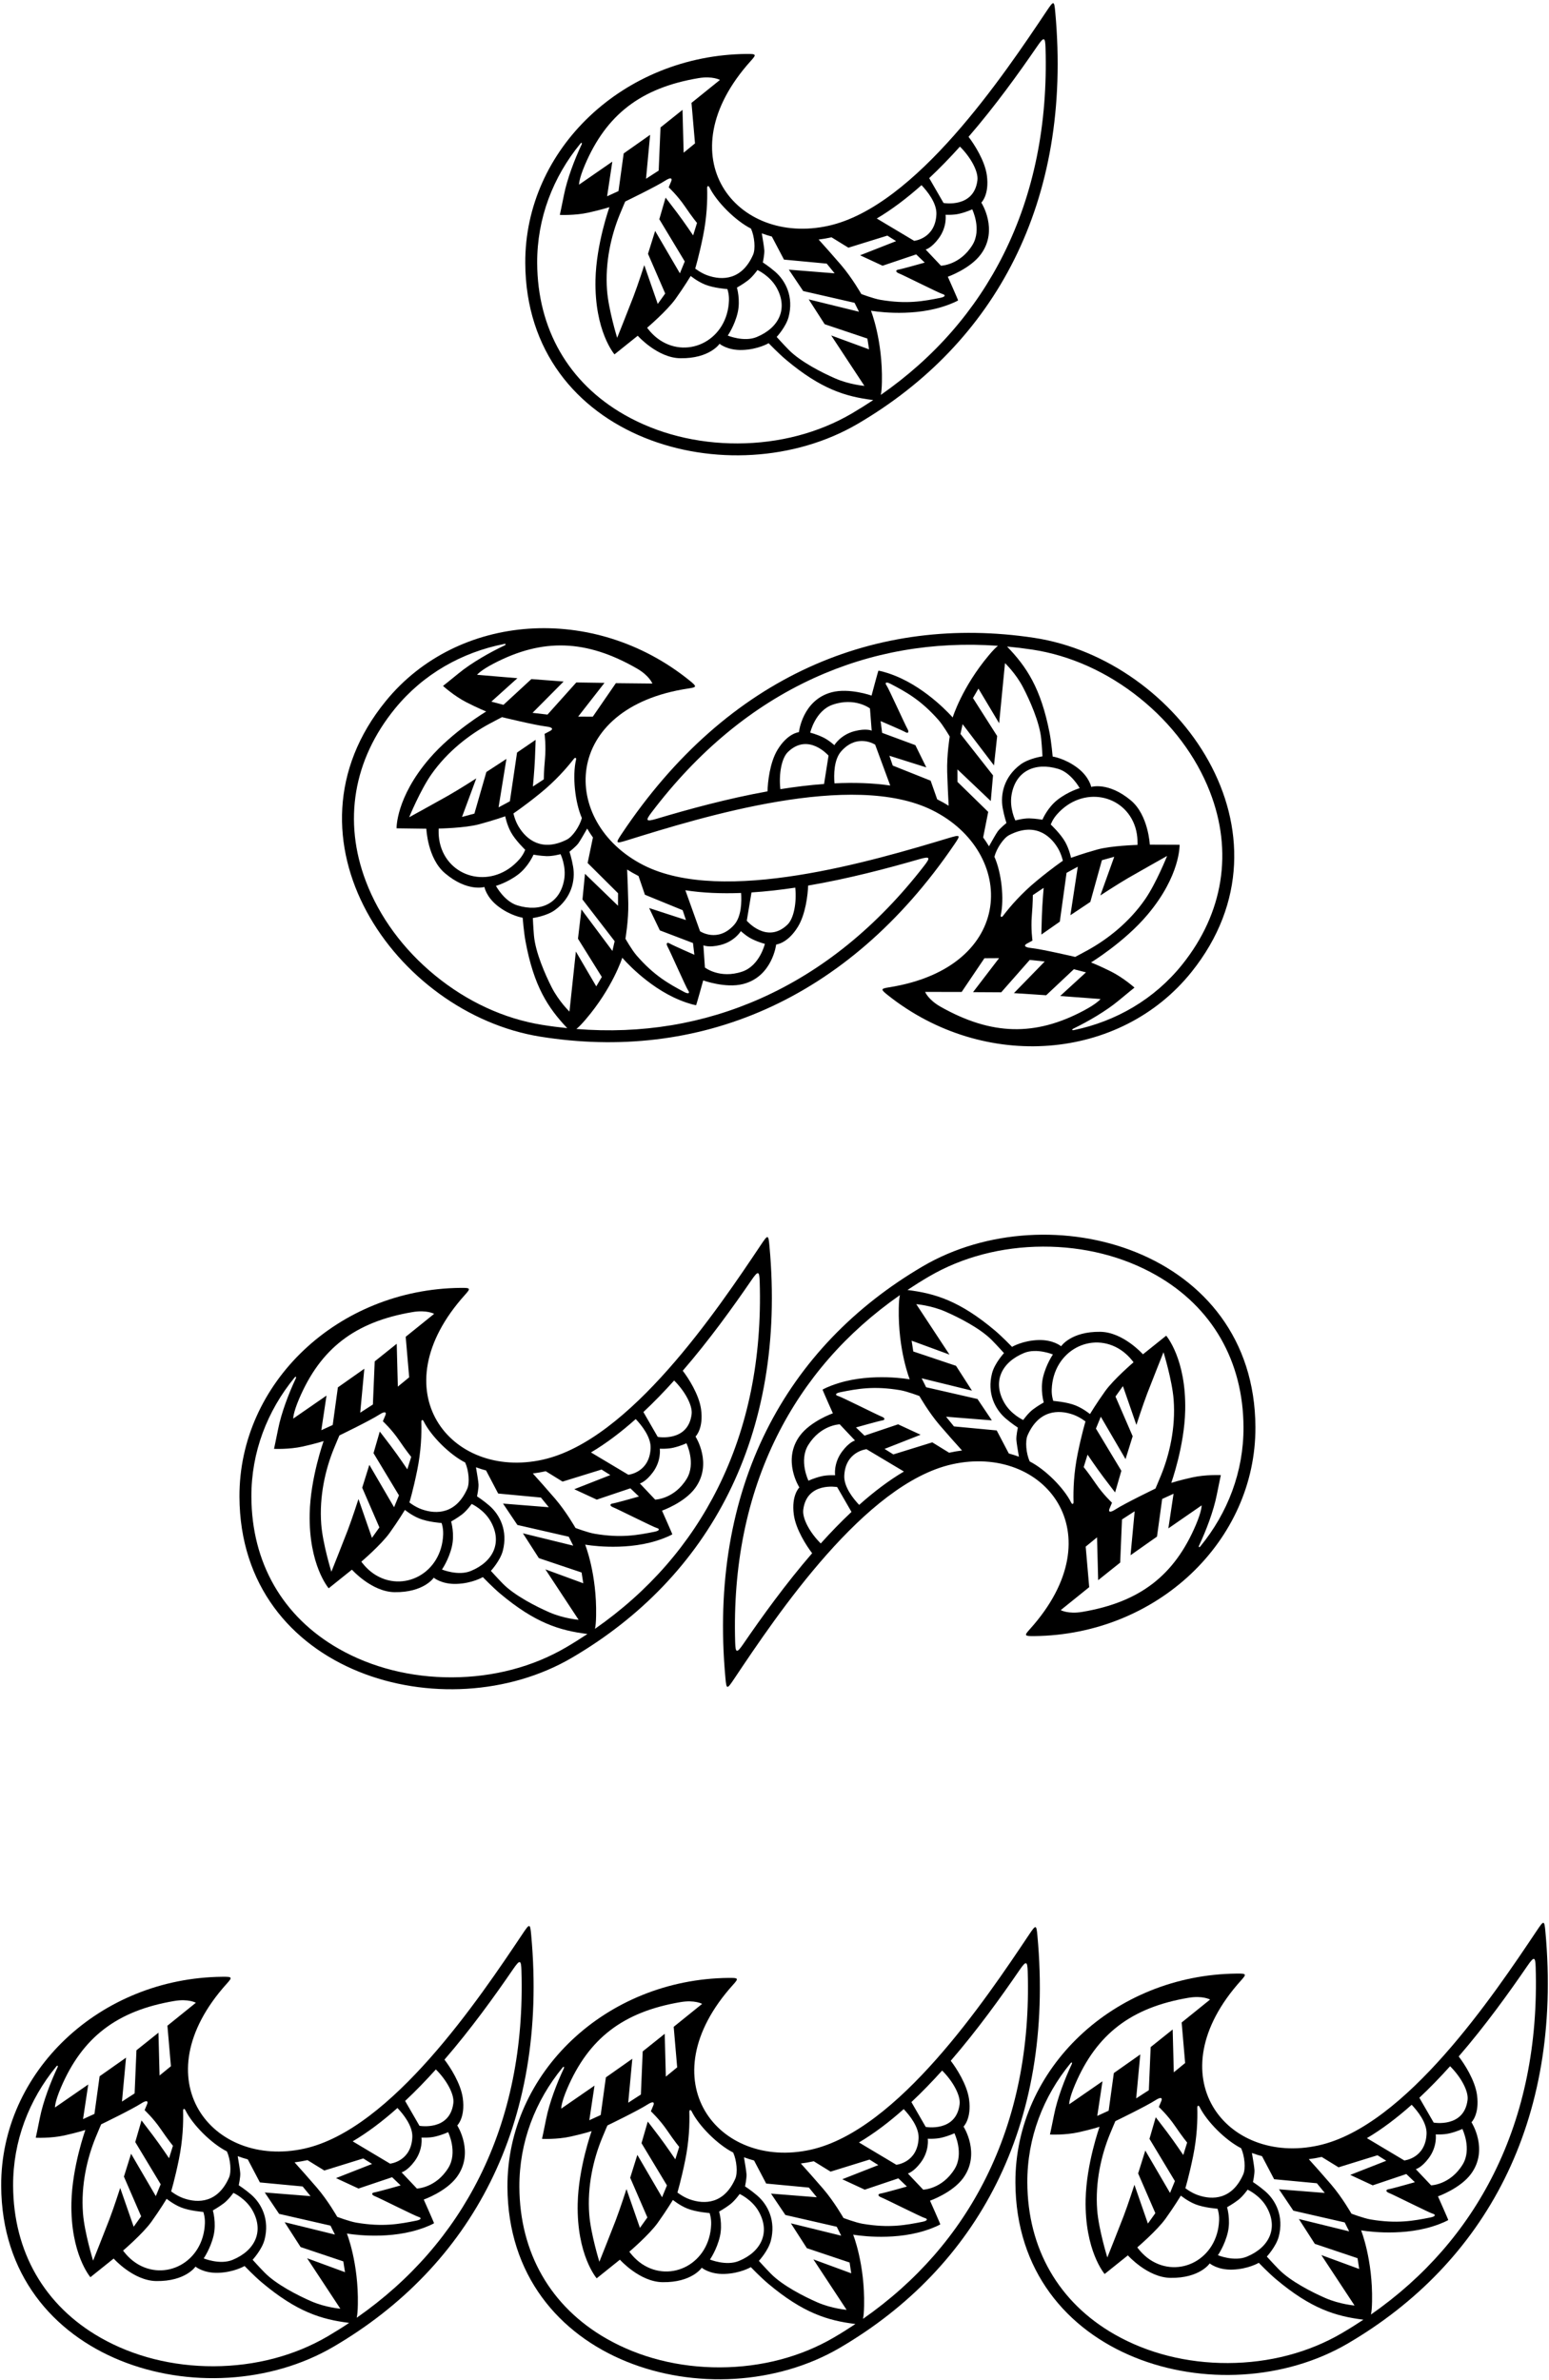 <?xml version="1.0" encoding="UTF-8"?>
<svg xmlns="http://www.w3.org/2000/svg" xmlns:xlink="http://www.w3.org/1999/xlink" width="416pt" height="639pt" viewBox="0 0 416 639" version="1.1">
<g id="surface1">
<path style=" stroke:none;fill-rule:nonzero;fill:rgb(0%,0%,0%);fill-opacity:1;" d="M 230.379 113.77 C 267.086 92.262 288.098 54.387 283.395 3.195 C 283.113 0.129 282.988 0.121 281.113 2.922 C 269.465 20.336 245.891 55.43 222.492 60.617 C 197.734 66.105 178.484 42.039 201.648 16.336 C 203.207 14.605 203.133 14.461 200.488 14.484 C 167.512 14.809 140.934 40.012 141.066 70.598 C 141.27 118.164 196.355 133.703 230.379 113.77 Z M 278.598 12.371 C 280.379 9.77 280.695 9.961 280.785 12.805 C 281.414 33.359 277.648 51.953 269.555 68.188 C 262.016 83.301 250.934 95.996 236.547 106.027 C 236.719 105.277 236.812 104.16 236.848 102.5 C 237.066 91.281 233.906 83.418 233.906 83.418 C 233.906 83.418 243.891 85.227 253.004 82.398 C 255.906 81.5 257.246 80.699 257.305 80.66 C 257.367 80.617 254.547 74.301 254.547 74.301 C 254.547 74.301 260.539 72.188 263.426 68.258 C 268.246 61.699 263.547 54.398 263.547 54.398 C 263.547 54.398 265.746 52.301 265.031 47.074 C 264.492 43.102 261.59 38.652 260.113 36.734 C 267.242 28.492 273.562 19.711 278.598 12.371 Z M 253.945 57.66 C 253.945 57.66 255.973 57.781 257.598 57.395 C 259.695 56.895 261.098 56.195 261.098 56.195 C 261.098 56.195 263.746 61.602 261.145 65.801 C 257.789 71.219 252.707 71.34 252.707 71.34 L 248.598 66.996 C 248.598 66.996 250.152 66.629 252.098 63.996 C 254.422 60.848 253.945 57.66 253.945 57.66 Z M 257.801 39.359 C 260.688 42.219 262.785 46.027 262.496 48.395 C 261.57 55.973 253.398 54.496 253.398 54.496 L 249.547 47.82 C 252.383 45.164 255.141 42.312 257.801 39.359 Z M 247.48 49.711 C 249.035 51.344 251.621 54.531 251.48 57.551 C 251.176 64.109 245.508 64.66 245.508 64.66 L 235.465 58.664 C 239.562 56.242 243.59 53.176 247.48 49.711 Z M 223.184 63.742 C 223.23 63.73 223.273 63.719 223.316 63.711 L 227.848 66.5 L 238.309 63.258 L 240.664 64.738 L 230.984 68.539 L 237.027 71.34 L 246.047 68.301 L 248.348 70.5 C 248.348 70.5 242.137 72.258 241.297 72.379 C 240.457 72.5 240.473 73.047 241.473 73.422 C 242.473 73.797 252.305 78.738 253.105 78.938 C 253.906 79.141 254.047 79.66 252.547 79.961 C 247.977 80.875 243.547 81.703 236.445 80.5 C 234.566 80.18 231.309 78.938 231.309 78.938 C 231.309 78.938 228.848 74.602 225.848 71.102 C 223.777 68.688 221.234 65.844 219.855 64.312 C 220.961 64.176 222.07 63.988 223.184 63.742 Z M 207.293 63.512 L 210.547 69.699 L 222.027 70.777 L 224.145 73.379 L 211.848 72.398 L 215.707 78.141 L 229.496 81.297 L 230.695 83.695 L 217.188 80.379 L 221.477 87.047 L 232.945 90.898 L 233.398 93.797 L 223.227 90.059 L 232.145 103.598 C 232.145 103.598 228.172 103.285 224.297 101.594 C 220.848 100.09 214.969 97.133 211.797 93.895 C 210.301 92.367 208.586 90.461 208.586 90.461 C 208.586 90.461 211.098 87.758 211.797 85.059 C 213.176 79.742 211.047 75.426 208.148 72.926 C 206.527 71.527 204.867 70.461 204.867 70.461 C 204.867 70.461 205.316 68.352 205.27 67.25 C 205.234 66.523 204.848 64.172 204.586 62.648 C 205.465 62.977 206.371 63.262 207.293 63.512 Z M 208.547 77.199 C 211.703 82.812 209.266 87.996 203.199 90.496 C 199.797 91.895 195.445 90.098 195.445 90.098 C 195.445 90.098 197.266 87.488 198.098 83.996 C 198.91 80.578 197.906 77.219 197.906 77.219 C 197.906 77.219 199.562 76.293 200.863 75.293 C 202.16 74.293 203.426 72.5 203.426 72.5 C 203.426 72.5 206.746 74 208.547 77.199 Z M 183.926 55.395 C 185.91 58.312 187.188 59.859 187.188 59.859 L 186.148 63.199 C 186.148 63.199 183.777 59.672 181.84 57.105 C 179.902 54.535 178.746 53.059 178.746 53.059 L 177.066 58.859 L 183.898 70.195 L 182.59 73.379 L 175.945 62 L 174.027 68.141 L 178.648 78.801 L 176.648 81.598 L 173.027 71.18 C 173.027 71.18 171.344 76.422 170.113 79.633 C 168.887 82.84 165.746 90.699 165.746 90.699 C 165.746 90.699 163.434 83.199 163.031 77.996 C 162.445 70.375 164.191 63.121 166.395 57.699 C 167.098 55.98 167.906 54.102 167.906 54.102 C 167.906 54.102 176.156 50.113 178.648 48.5 C 180.348 47.398 180.547 48 180.246 48.699 C 179.742 49.883 179.59 50.301 179.59 50.301 C 179.59 50.301 181.941 52.48 183.926 55.395 Z M 181.41 80.258 C 183.746 77 185.496 74.094 185.496 74.094 C 185.496 74.094 187.219 75.531 189.348 76.398 C 191.707 77.359 195.348 77.617 195.348 77.617 C 195.348 77.617 195.832 78.91 195.77 80.664 C 195.398 91.195 184.973 96.477 177.199 91.297 C 175.098 89.895 173.797 87.996 173.797 87.996 C 173.797 87.996 179.102 83.477 181.41 80.258 Z M 201.684 61.375 C 202.648 63.5 202.938 66.828 202.246 68.398 C 199.285 75.129 194.047 75.391 189.965 73.922 C 188.172 73.277 186.707 72.102 186.707 72.102 C 186.707 72.102 187.695 68.879 188.793 63.48 C 189.844 58.328 190.012 53.773 189.91 50.5 C 189.895 49.863 190.281 49.789 190.535 50.305 C 192.484 54.242 197.512 59.258 201.684 61.375 Z M 157.102 44.238 C 162.848 30.801 172.047 23.602 187.547 20.984 C 191.383 20.336 193.348 21.461 193.348 21.461 L 185.707 27.621 L 186.648 38.5 L 183.598 40.996 L 183.297 29.496 L 177.387 34.219 L 176.898 45.797 L 173.496 47.996 L 174.598 36.195 L 167.496 41.195 L 166.105 51.301 L 163.047 52.699 L 164.445 43.398 L 155.508 49.578 C 155.508 49.578 155.43 48.152 157.102 44.238 Z M 155.84 38.594 C 156.184 38.172 156.422 38.32 156.168 38.863 C 154.348 42.719 152.312 48.008 151.445 52.398 C 150.91 55.113 150.348 57.699 150.348 57.699 C 150.348 57.699 154.348 57.898 158.023 57.086 C 161.484 56.32 163.668 55.621 163.668 55.621 C 163.668 55.621 160.125 65.5 159.926 75.098 C 159.637 88.938 165.027 95.141 165.027 95.141 L 171.27 90.141 C 171.27 90.141 176.566 96.09 182.707 96.18 C 190.598 96.297 193.246 92.301 193.246 92.301 C 193.246 92.301 195.344 94.09 199.344 93.965 C 203.586 93.828 206.426 92.141 206.426 92.141 C 206.426 92.141 209.098 94.906 211.062 96.559 C 220.465 104.461 227.062 106.477 234.445 107.398 C 234.473 107.402 234.492 107.402 234.52 107.406 C 232.652 108.648 230.734 109.852 228.762 111.008 C 219.848 116.23 209.258 119.012 198.137 119.051 C 187.109 119.086 176.59 116.43 167.711 111.367 C 152.668 102.789 144.34 88.305 144.266 70.582 C 144.215 58.598 148.539 47.496 155.84 38.594 "/>
<path style=" stroke:none;fill-rule:nonzero;fill:rgb(0%,0%,0%);fill-opacity:1;" d="M 153.625 445.047 C 190.332 423.539 211.344 385.668 206.641 334.477 C 206.359 331.41 206.23 331.398 204.359 334.203 C 192.711 351.613 169.137 386.711 145.734 391.895 C 120.977 397.387 101.73 373.32 124.891 347.617 C 126.453 345.883 126.379 345.738 123.73 345.766 C 90.754 346.086 64.18 371.289 64.309 401.875 C 64.512 449.445 119.598 464.984 153.625 445.047 Z M 201.844 343.648 C 203.621 341.051 203.941 341.238 204.027 344.086 C 204.66 364.641 200.895 383.23 192.797 399.465 C 185.262 414.582 174.176 427.277 159.789 437.305 C 159.961 436.559 160.059 435.438 160.09 433.777 C 160.312 422.562 157.152 414.699 157.152 414.699 C 157.152 414.699 167.137 416.508 176.25 413.68 C 179.148 412.777 180.492 411.98 180.551 411.938 C 180.609 411.898 177.789 405.578 177.789 405.578 C 177.789 405.578 183.785 403.469 186.672 399.539 C 191.492 392.98 186.789 385.68 186.789 385.68 C 186.789 385.68 188.992 383.578 188.277 378.352 C 187.734 374.383 184.836 369.93 183.359 368.016 C 190.488 359.77 196.809 350.988 201.844 343.648 Z M 177.191 388.938 C 177.191 388.938 179.215 389.062 180.844 388.676 C 182.941 388.176 184.344 387.477 184.344 387.477 C 184.344 387.477 186.992 392.879 184.391 397.078 C 181.035 402.5 175.949 402.617 175.949 402.617 L 171.844 398.273 C 171.844 398.273 173.395 397.906 175.344 395.273 C 177.664 392.129 177.191 388.938 177.191 388.938 Z M 181.047 370.637 C 183.934 373.496 186.031 377.309 185.742 379.676 C 184.812 387.25 176.641 385.773 176.641 385.773 L 172.793 379.102 C 175.629 376.445 178.387 373.59 181.047 370.637 Z M 170.727 380.988 C 172.281 382.621 174.867 385.812 174.727 388.828 C 174.422 395.391 168.75 395.938 168.75 395.938 L 158.711 389.945 C 162.809 387.52 166.832 384.457 170.727 380.988 Z M 146.43 395.02 C 146.473 395.012 146.52 394.996 146.562 394.988 L 151.09 397.777 L 161.551 394.539 L 163.91 396.02 L 154.23 399.82 L 160.27 402.617 L 169.289 399.578 L 171.59 401.777 C 171.59 401.777 165.383 403.539 164.543 403.656 C 163.703 403.777 163.719 404.324 164.719 404.699 C 165.719 405.078 175.551 410.02 176.352 410.219 C 177.152 410.418 177.293 410.938 175.793 411.238 C 171.219 412.152 166.789 412.984 159.691 411.777 C 157.812 411.461 154.551 410.219 154.551 410.219 C 154.551 410.219 152.09 405.879 149.09 402.379 C 147.023 399.965 144.48 397.125 143.098 395.594 C 144.203 395.453 145.312 395.27 146.43 395.02 Z M 130.539 394.789 L 133.789 400.98 L 145.27 402.059 L 147.391 404.66 L 135.094 403.68 L 138.953 409.418 L 152.742 412.574 L 153.941 414.973 L 140.434 411.66 L 144.719 418.324 L 156.191 422.18 L 156.645 425.074 L 146.473 421.34 L 155.391 434.879 C 155.391 434.879 151.414 434.562 147.543 432.875 C 144.094 431.367 138.215 428.41 135.043 425.176 C 133.547 423.645 131.832 421.738 131.832 421.738 C 131.832 421.738 134.34 419.035 135.039 416.336 C 136.418 411.02 134.293 406.703 131.391 404.203 C 129.77 402.805 128.113 401.738 128.113 401.738 C 128.113 401.738 128.562 399.629 128.512 398.531 C 128.48 397.805 128.09 395.449 127.828 393.93 C 128.711 394.258 129.613 394.543 130.539 394.789 Z M 131.789 408.48 C 134.949 414.094 132.512 419.273 126.441 421.773 C 123.043 423.176 118.691 421.379 118.691 421.379 C 118.691 421.379 120.512 418.77 121.344 415.273 C 122.156 411.855 121.152 408.496 121.152 408.496 C 121.152 408.496 122.809 407.574 124.105 406.574 C 125.406 405.574 126.672 403.777 126.672 403.777 C 126.672 403.777 129.992 405.277 131.789 408.48 Z M 107.172 386.676 C 109.156 389.594 110.434 391.141 110.434 391.141 L 109.391 394.48 C 109.391 394.48 107.02 390.949 105.086 388.383 C 103.148 385.816 101.992 384.34 101.992 384.34 L 100.312 390.141 L 107.145 401.473 L 105.832 404.66 L 99.191 393.277 L 97.273 399.418 L 101.891 410.078 L 99.891 412.879 L 96.273 402.461 C 96.273 402.461 94.586 407.699 93.359 410.91 C 92.133 414.121 88.992 421.98 88.992 421.98 C 88.992 421.98 86.676 414.477 86.277 409.277 C 85.691 401.656 87.434 394.398 89.641 388.98 C 90.34 387.258 91.152 385.379 91.152 385.379 C 91.152 385.379 99.402 381.391 101.891 379.777 C 103.594 378.68 103.793 379.277 103.492 379.98 C 102.984 381.16 102.832 381.578 102.832 381.578 C 102.832 381.578 105.188 383.758 107.172 386.676 Z M 104.652 411.535 C 106.992 408.277 108.742 405.375 108.742 405.375 C 108.742 405.375 110.465 406.812 112.594 407.68 C 114.949 408.641 118.594 408.898 118.594 408.898 C 118.594 408.898 119.078 410.188 119.016 411.945 C 118.645 422.473 108.219 427.758 100.441 422.574 C 98.344 421.176 97.043 419.273 97.043 419.273 C 97.043 419.273 102.348 414.754 104.652 411.535 Z M 124.93 392.652 C 125.891 394.777 126.184 398.105 125.492 399.68 C 122.531 406.41 117.289 406.672 113.211 405.199 C 111.418 404.555 109.953 403.379 109.953 403.379 C 109.953 403.379 110.938 400.16 112.039 394.758 C 113.09 389.605 113.254 385.055 113.156 381.781 C 113.137 381.145 113.527 381.07 113.781 381.586 C 115.727 385.52 120.754 390.535 124.93 392.652 Z M 80.348 375.516 C 86.094 362.078 95.293 354.879 110.793 352.262 C 114.629 351.617 116.594 352.738 116.594 352.738 L 108.953 358.898 L 109.891 369.777 L 106.844 372.273 L 106.543 360.773 L 100.633 365.5 L 100.145 377.074 L 96.742 379.273 L 97.844 367.477 L 90.742 372.477 L 89.352 382.578 L 86.293 383.98 L 87.691 374.68 L 78.754 380.859 C 78.754 380.859 78.672 379.43 80.348 375.516 Z M 79.086 369.871 C 79.43 369.449 79.668 369.602 79.41 370.141 C 77.594 373.996 75.555 379.285 74.691 383.68 C 74.152 386.391 73.594 388.98 73.594 388.98 C 73.594 388.98 77.594 389.18 81.27 388.367 C 84.727 387.602 86.914 386.898 86.914 386.898 C 86.914 386.898 83.371 396.777 83.168 406.379 C 82.883 420.215 88.273 426.418 88.273 426.418 L 94.512 421.418 C 94.512 421.418 99.812 427.367 105.953 427.461 C 113.844 427.574 116.492 423.578 116.492 423.578 C 116.492 423.578 118.59 425.367 122.59 425.242 C 126.828 425.109 129.672 423.418 129.672 423.418 C 129.672 423.418 132.34 426.184 134.309 427.84 C 143.707 435.738 150.309 437.754 157.691 438.68 C 157.715 438.68 157.738 438.684 157.762 438.688 C 155.895 439.93 153.98 441.133 152.008 442.285 C 143.09 447.512 132.5 450.293 121.383 450.328 C 110.355 450.363 99.832 447.711 90.957 442.645 C 75.914 434.066 67.586 419.582 67.512 401.863 C 67.461 389.875 71.781 378.777 79.086 369.871 "/>
<path style=" stroke:none;fill-rule:nonzero;fill:rgb(0%,0%,0%);fill-opacity:1;" d="M 277.734 439.254 C 310.711 438.934 337.285 413.727 337.156 383.145 C 336.953 335.574 281.867 320.031 247.84 339.969 C 211.137 361.477 190.121 399.352 194.824 450.543 C 195.105 453.609 195.234 453.617 197.109 450.816 C 208.754 433.402 232.332 398.309 255.73 393.121 C 280.488 387.633 299.738 411.699 276.574 437.402 C 275.012 439.133 275.09 439.277 277.734 439.254 Z M 249.461 342.73 C 258.375 337.508 268.965 334.727 280.082 334.688 C 291.109 334.652 301.633 337.309 310.508 342.371 C 325.555 350.949 333.879 365.434 333.953 383.156 C 334.008 395.141 329.684 406.242 322.383 415.145 C 322.035 415.566 321.801 415.418 322.055 414.879 C 323.871 411.02 325.91 405.73 326.777 401.34 C 327.312 398.629 327.871 396.039 327.871 396.039 C 327.871 396.039 323.871 395.84 320.195 396.652 C 316.738 397.414 314.555 398.117 314.555 398.117 C 314.555 398.117 318.098 388.238 318.297 378.641 C 318.586 364.801 313.191 358.602 313.191 358.602 L 306.953 363.602 C 306.953 363.602 301.652 357.648 295.516 357.559 C 287.621 357.445 284.973 361.438 284.973 361.438 C 284.973 361.438 282.875 359.648 278.875 359.773 C 274.637 359.906 271.793 361.602 271.793 361.602 C 271.793 361.602 269.125 358.832 267.156 357.18 C 257.758 349.281 251.16 347.262 243.773 346.34 C 243.75 346.336 243.727 346.336 243.703 346.332 C 245.57 345.09 247.484 343.887 249.461 342.73 Z M 294.297 398.344 C 292.309 395.426 291.035 393.879 291.035 393.879 L 292.074 390.539 C 292.074 390.539 294.445 394.066 296.383 396.633 C 298.316 399.199 299.473 400.68 299.473 400.68 L 301.152 394.879 L 294.324 383.543 L 295.633 380.359 L 302.273 391.738 L 304.191 385.598 L 299.574 374.938 L 301.574 372.141 L 305.191 382.559 C 305.191 382.559 306.879 377.316 308.105 374.109 C 309.336 370.898 312.473 363.039 312.473 363.039 C 312.473 363.039 314.789 370.539 315.188 375.738 C 315.777 383.363 314.031 390.617 311.824 396.039 C 311.125 397.762 310.312 399.641 310.312 399.641 C 310.312 399.641 302.066 403.629 299.574 405.238 C 297.871 406.34 297.676 405.738 297.973 405.039 C 298.48 403.859 298.633 403.438 298.633 403.438 C 298.633 403.438 296.281 401.258 294.297 398.344 Z M 288.875 377.34 C 286.516 376.379 282.875 376.117 282.875 376.117 C 282.875 376.117 282.387 374.828 282.449 373.074 C 282.824 362.543 293.246 357.262 301.023 362.445 C 303.121 363.844 304.422 365.742 304.422 365.742 C 304.422 365.742 299.121 370.266 296.812 373.48 C 294.473 376.738 292.723 379.645 292.723 379.645 C 292.723 379.645 291.004 378.207 288.875 377.34 Z M 199.625 441.367 C 197.844 443.969 197.523 443.777 197.438 440.934 C 196.809 420.379 200.574 401.785 208.668 385.551 C 216.207 370.438 227.289 357.742 241.676 347.711 C 241.504 348.461 241.406 349.578 241.375 351.238 C 241.156 362.457 244.312 370.32 244.312 370.32 C 244.312 370.32 234.328 368.512 225.215 371.34 C 222.316 372.238 220.977 373.039 220.914 373.078 C 220.855 373.121 223.676 379.438 223.676 379.438 C 223.676 379.438 217.684 381.551 214.797 385.48 C 209.977 392.039 214.676 399.34 214.676 399.34 C 214.676 399.34 212.477 401.438 213.188 406.664 C 213.73 410.637 216.633 415.09 218.109 417.004 C 210.98 425.246 204.656 434.027 199.625 441.367 Z M 224.273 396.078 C 224.273 396.078 222.25 395.957 220.625 396.344 C 218.523 396.844 217.125 397.543 217.125 397.543 C 217.125 397.543 214.477 392.141 217.074 387.938 C 220.43 382.52 225.516 382.398 225.516 382.398 L 229.621 386.742 C 229.621 386.742 228.07 387.109 226.125 389.742 C 223.801 392.891 224.273 396.078 224.273 396.078 Z M 220.422 414.383 C 217.531 411.52 215.434 407.711 215.723 405.344 C 216.652 397.77 224.824 399.242 224.824 399.242 L 228.676 405.914 C 225.84 408.574 223.078 411.426 220.422 414.383 Z M 230.738 404.031 C 229.184 402.395 226.602 399.207 226.738 396.188 C 227.047 389.629 232.715 389.078 232.715 389.078 L 242.758 395.07 C 238.656 397.496 234.633 400.562 230.738 404.031 Z M 255.035 389.996 C 254.992 390.008 254.949 390.02 254.902 390.027 L 250.375 387.238 L 239.914 390.48 L 237.555 389 L 247.234 385.199 L 241.195 382.398 L 232.176 385.438 L 229.875 383.238 C 229.875 383.238 236.082 381.48 236.922 381.359 C 237.762 381.238 237.746 380.691 236.746 380.316 C 235.746 379.941 225.914 375 225.113 374.801 C 224.316 374.602 224.172 374.078 225.672 373.781 C 230.246 372.863 234.676 372.035 241.773 373.238 C 243.652 373.559 246.914 374.801 246.914 374.801 C 246.914 374.801 249.375 379.141 252.375 382.641 C 254.441 385.055 256.988 387.895 258.367 389.426 C 257.262 389.562 256.152 389.75 255.035 389.996 Z M 270.926 390.23 L 267.676 384.039 L 256.195 382.961 L 254.074 380.359 L 266.375 381.34 L 262.516 375.602 L 248.723 372.445 L 247.523 370.043 L 261.035 373.359 L 256.746 366.691 L 245.273 362.84 L 244.824 359.945 L 254.992 363.68 L 246.074 350.141 C 246.074 350.141 250.051 350.453 253.922 352.145 C 257.371 353.648 263.254 356.605 266.422 359.844 C 267.922 361.371 269.633 363.281 269.633 363.281 C 269.633 363.281 267.125 365.98 266.426 368.684 C 265.047 373.996 267.176 378.316 270.074 380.816 C 271.695 382.211 273.355 383.277 273.355 383.277 C 273.355 383.277 272.902 385.387 272.953 386.488 C 272.984 387.215 273.375 389.57 273.637 391.09 C 272.758 390.762 271.852 390.477 270.926 390.23 Z M 269.676 376.539 C 266.516 370.926 268.953 365.742 275.023 363.242 C 278.422 361.844 282.773 363.641 282.773 363.641 C 282.773 363.641 280.953 366.25 280.121 369.742 C 279.309 373.16 280.312 376.52 280.312 376.52 C 280.312 376.52 278.66 377.445 277.359 378.445 C 276.059 379.445 274.793 381.238 274.793 381.238 C 274.793 381.238 271.473 379.738 269.676 376.539 Z M 276.535 392.363 C 275.574 390.238 275.281 386.91 275.973 385.34 C 278.938 378.609 284.176 378.348 288.258 379.816 C 290.047 380.461 291.516 381.641 291.516 381.641 C 291.516 381.641 290.527 384.859 289.426 390.258 C 288.379 395.41 288.211 399.965 288.309 403.238 C 288.328 403.871 287.938 403.949 287.684 403.434 C 285.738 399.496 280.711 394.48 276.535 392.363 Z M 292.516 426.117 L 291.574 415.238 L 294.621 412.742 L 294.922 424.242 L 300.836 419.52 L 301.324 407.941 L 304.723 405.742 L 303.621 417.543 L 310.723 412.543 L 312.113 402.438 L 315.172 401.039 L 313.773 410.34 L 322.715 404.16 C 322.715 404.16 322.793 405.586 321.117 409.504 C 315.371 422.938 306.172 430.141 290.672 432.754 C 286.84 433.402 284.875 432.277 284.875 432.277 L 292.516 426.117 "/>
<path style=" stroke:none;fill-rule:nonzero;fill:rgb(0%,0%,0%);fill-opacity:1;" d="M 142.652 519.43 C 142.371 516.363 142.242 516.355 140.367 519.156 C 128.723 536.57 105.145 571.664 81.746 576.852 C 56.988 582.34 37.738 558.273 60.902 532.57 C 62.465 530.84 62.387 530.695 59.742 530.719 C 26.766 531.039 0.191 556.246 0.32 586.832 C 0.523 634.398 55.609 649.941 89.637 630.004 C 126.34 608.496 147.355 570.621 142.652 519.43 Z M 117.055 555.594 C 119.945 558.453 122.043 562.262 121.754 564.629 C 120.824 572.207 112.652 570.73 112.652 570.73 L 108.801 564.059 C 111.637 561.398 114.398 558.547 117.055 555.594 Z M 113.199 573.895 C 113.199 573.895 115.227 574.016 116.852 573.629 C 118.953 573.129 120.352 572.43 120.352 572.43 C 120.352 572.43 123 577.836 120.402 582.035 C 117.047 587.453 111.961 587.574 111.961 587.574 L 107.852 583.23 C 107.852 583.23 109.406 582.863 111.352 580.23 C 113.676 577.082 113.199 573.895 113.199 573.895 Z M 106.738 565.945 C 108.289 567.578 110.879 570.766 110.734 573.785 C 110.43 580.344 104.762 580.895 104.762 580.895 L 94.719 574.902 C 98.82 572.477 102.844 569.41 106.738 565.945 Z M 82.438 579.977 C 82.484 579.965 82.527 579.953 82.574 579.945 L 87.102 582.734 L 97.562 579.492 L 99.922 580.973 L 90.242 584.773 L 96.281 587.574 L 105.301 584.535 L 107.602 586.734 C 107.602 586.734 101.395 588.492 100.555 588.613 C 99.715 588.734 99.727 589.281 100.727 589.656 C 101.727 590.031 111.562 594.973 112.359 595.172 C 113.16 595.375 113.305 595.895 111.805 596.195 C 107.23 597.109 102.801 597.938 95.703 596.734 C 93.824 596.414 90.562 595.172 90.562 595.172 C 90.562 595.172 88.102 590.836 85.102 587.336 C 83.031 584.922 80.488 582.078 79.109 580.547 C 80.215 580.41 81.324 580.223 82.438 579.977 Z M 66.547 579.746 L 69.801 585.934 L 81.281 587.016 L 83.402 589.613 L 71.102 588.633 L 74.961 594.375 L 88.754 597.531 L 89.953 599.93 L 76.441 596.613 L 80.73 603.281 L 92.203 607.133 L 92.652 610.027 L 82.48 606.293 L 91.402 619.832 C 91.402 619.832 87.426 619.52 83.551 617.828 C 80.105 616.324 74.223 613.367 71.055 610.129 C 69.555 608.602 67.844 606.695 67.844 606.695 C 67.844 606.695 70.352 603.992 71.051 601.293 C 72.43 595.977 70.301 591.656 67.402 589.156 C 65.781 587.762 64.121 586.695 64.121 586.695 C 64.121 586.695 64.57 584.586 64.523 583.484 C 64.492 582.762 64.102 580.406 63.84 578.883 C 64.719 579.211 65.625 579.496 66.547 579.746 Z M 67.801 593.434 C 70.961 599.047 68.52 604.23 62.453 606.73 C 59.055 608.129 54.703 606.332 54.703 606.332 C 54.703 606.332 56.523 603.723 57.352 600.23 C 58.168 596.812 57.16 593.453 57.16 593.453 C 57.16 593.453 58.816 592.527 60.117 591.527 C 61.418 590.527 62.684 588.734 62.684 588.734 C 62.684 588.734 66.004 590.234 67.801 593.434 Z M 43.18 571.633 C 45.168 574.547 46.441 576.094 46.441 576.094 L 45.402 579.434 C 45.402 579.434 43.031 575.906 41.094 573.34 C 39.156 570.773 38.004 569.293 38.004 569.293 L 36.324 575.094 L 43.152 586.43 L 41.844 589.613 L 35.203 578.234 L 33.281 584.375 L 37.902 595.035 L 35.902 597.832 L 32.281 587.414 C 32.281 587.414 30.598 592.656 29.371 595.863 C 28.141 599.074 25.004 606.934 25.004 606.934 C 25.004 606.934 22.688 599.434 22.285 594.234 C 21.699 586.609 23.445 579.355 25.652 573.934 C 26.352 572.215 27.164 570.336 27.164 570.336 C 27.164 570.336 35.41 566.348 37.902 564.734 C 39.602 563.633 39.801 564.234 39.504 564.934 C 38.996 566.113 38.844 566.535 38.844 566.535 C 38.844 566.535 41.195 568.715 43.18 571.633 Z M 40.664 596.492 C 43.004 593.234 44.754 590.328 44.754 590.328 C 44.754 590.328 46.473 591.766 48.602 592.633 C 50.961 593.594 54.602 593.855 54.602 593.855 C 54.602 593.855 55.09 595.145 55.027 596.898 C 54.652 607.43 44.227 612.711 36.453 607.531 C 34.352 606.129 33.055 604.23 33.055 604.23 C 33.055 604.23 38.355 599.711 40.664 596.492 Z M 60.938 577.609 C 61.902 579.734 62.195 583.062 61.504 584.633 C 58.539 591.363 53.301 591.625 49.219 590.156 C 47.43 589.512 45.961 588.336 45.961 588.336 C 45.961 588.336 46.949 585.113 48.051 579.715 C 49.098 574.562 49.266 570.008 49.168 566.734 C 49.148 566.098 49.535 566.023 49.789 566.539 C 51.738 570.477 56.766 575.492 60.938 577.609 Z M 16.355 560.473 C 22.102 547.035 31.301 539.836 46.805 537.219 C 50.637 536.57 52.602 537.695 52.602 537.695 L 44.961 543.855 L 45.902 554.734 L 42.852 557.23 L 42.555 545.73 L 36.645 550.453 L 36.152 562.031 L 32.754 564.23 L 33.852 552.43 L 26.754 557.43 L 25.363 567.535 L 22.301 568.934 L 23.703 559.633 L 14.762 565.812 C 14.762 565.812 14.684 564.387 16.355 560.473 Z M 88.02 627.242 C 79.102 632.469 68.512 635.246 57.395 635.285 C 46.363 635.32 35.844 632.664 26.969 627.602 C 11.922 619.023 3.598 604.539 3.52 586.816 C 3.469 574.832 7.793 563.73 15.094 554.828 C 15.441 554.406 15.676 554.555 15.422 555.098 C 13.605 558.953 11.566 564.242 10.699 568.633 C 10.164 571.348 9.602 573.934 9.602 573.934 C 9.602 573.934 13.602 574.133 17.281 573.32 C 20.738 572.555 22.922 571.855 22.922 571.855 C 22.922 571.855 19.379 581.734 19.18 591.336 C 18.891 605.172 24.281 611.375 24.281 611.375 L 30.523 606.375 C 30.523 606.375 35.824 612.324 41.961 612.414 C 49.852 612.527 52.504 608.535 52.504 608.535 C 52.504 608.535 54.602 610.324 58.602 610.199 C 62.84 610.066 65.684 608.375 65.684 608.375 C 65.684 608.375 68.352 611.141 70.32 612.793 C 79.719 620.691 86.316 622.711 93.703 623.633 C 93.727 623.637 93.75 623.641 93.773 623.641 C 91.906 624.887 89.988 626.086 88.02 627.242 Z M 128.809 584.422 C 121.27 599.535 110.188 612.23 95.801 622.262 C 95.973 621.512 96.07 620.395 96.102 618.734 C 96.32 607.516 93.16 599.652 93.16 599.652 C 93.16 599.652 103.145 601.461 112.262 598.633 C 115.16 597.734 116.504 596.934 116.562 596.895 C 116.621 596.852 113.801 590.535 113.801 590.535 C 113.801 590.535 119.793 588.422 122.68 584.492 C 127.5 577.934 122.801 570.633 122.801 570.633 C 122.801 570.633 125 568.535 124.289 563.309 C 123.746 559.336 120.844 554.887 119.367 552.969 C 126.496 544.727 132.82 535.945 137.852 528.605 C 139.633 526.004 139.953 526.195 140.039 529.039 C 140.668 549.594 136.902 568.188 128.809 584.422 "/>
<path style=" stroke:none;fill-rule:nonzero;fill:rgb(0%,0%,0%);fill-opacity:1;" d="M 278.613 519.73 C 278.332 516.664 278.203 516.656 276.328 519.461 C 264.684 536.871 241.109 571.965 217.711 577.152 C 192.949 582.645 173.703 558.578 196.863 532.871 C 198.426 531.141 198.352 530.996 195.703 531.023 C 162.73 531.344 136.152 556.547 136.281 587.133 C 136.484 634.703 191.57 650.242 225.598 630.305 C 262.305 608.797 283.316 570.926 278.613 519.73 Z M 253.02 555.895 C 255.906 558.754 258.004 562.562 257.715 564.934 C 256.785 572.508 248.613 571.031 248.613 571.031 L 244.766 564.359 C 247.602 561.703 250.359 558.848 253.02 555.895 Z M 249.164 574.195 C 249.164 574.195 251.188 574.32 252.816 573.93 C 254.914 573.43 256.316 572.73 256.316 572.73 C 256.316 572.73 258.965 578.137 256.363 582.336 C 253.008 587.758 247.926 587.875 247.926 587.875 L 243.816 583.531 C 243.816 583.531 245.367 583.164 247.316 580.531 C 249.641 577.387 249.164 574.195 249.164 574.195 Z M 242.699 566.246 C 244.254 567.879 246.84 571.066 246.699 574.086 C 246.395 580.645 240.723 581.195 240.723 581.195 L 230.684 575.203 C 234.781 572.777 238.805 569.715 242.699 566.246 Z M 218.402 580.277 C 218.445 580.27 218.492 580.258 218.535 580.246 L 223.062 583.035 L 233.523 579.797 L 235.883 581.277 L 226.203 585.078 L 232.242 587.875 L 241.266 584.836 L 243.562 587.035 C 243.562 587.035 237.355 588.797 236.516 588.914 C 235.676 589.035 235.691 589.582 236.691 589.957 C 237.691 590.332 247.523 595.277 248.324 595.477 C 249.125 595.676 249.266 596.195 247.766 596.496 C 243.191 597.41 238.762 598.238 231.664 597.035 C 229.785 596.719 226.523 595.477 226.523 595.477 C 226.523 595.477 224.062 591.137 221.062 587.637 C 218.996 585.223 216.449 582.383 215.07 580.848 C 216.176 580.711 217.285 580.523 218.402 580.277 Z M 202.512 580.047 L 205.766 586.234 L 217.242 587.316 L 219.363 589.914 L 207.062 588.938 L 210.926 594.676 L 224.715 597.832 L 225.914 600.23 L 212.402 596.914 L 216.691 603.582 L 228.164 607.434 L 228.613 610.332 L 218.445 606.594 L 227.363 620.137 C 227.363 620.137 223.391 619.82 219.516 618.133 C 216.066 616.625 210.188 613.668 207.016 610.43 C 205.52 608.902 203.805 606.996 203.805 606.996 C 203.805 606.996 206.312 604.293 207.016 601.594 C 208.391 596.277 206.266 591.961 203.363 589.461 C 201.742 588.062 200.086 586.996 200.086 586.996 C 200.086 586.996 200.535 584.887 200.484 583.789 C 200.453 583.062 200.062 580.707 199.801 579.184 C 200.684 579.516 201.59 579.801 202.512 580.047 Z M 203.766 593.734 C 206.922 599.352 204.484 604.531 198.414 607.031 C 195.016 608.43 190.664 606.637 190.664 606.637 C 190.664 606.637 192.484 604.027 193.316 600.531 C 194.129 597.113 193.125 593.758 193.125 593.758 C 193.125 593.758 194.777 592.832 196.078 591.832 C 197.379 590.832 198.645 589.035 198.645 589.035 C 198.645 589.035 201.965 590.535 203.766 593.734 Z M 179.145 571.934 C 181.129 574.852 182.406 576.395 182.406 576.395 L 181.363 579.734 C 181.363 579.734 178.992 576.207 177.059 573.641 C 175.121 571.074 173.965 569.598 173.965 569.598 L 172.285 575.395 L 179.117 586.73 L 177.805 589.914 L 171.164 578.535 L 169.246 584.676 L 173.863 595.336 L 171.863 598.137 L 168.246 587.715 C 168.246 587.715 166.559 592.957 165.332 596.168 C 164.105 599.379 160.965 607.234 160.965 607.234 C 160.965 607.234 158.648 599.734 158.25 594.535 C 157.664 586.91 159.406 579.656 161.613 574.234 C 162.312 572.516 163.125 570.637 163.125 570.637 C 163.125 570.637 171.371 566.648 173.863 565.035 C 175.566 563.938 175.766 564.535 175.465 565.234 C 174.961 566.418 174.805 566.836 174.805 566.836 C 174.805 566.836 177.156 569.016 179.145 571.934 Z M 176.629 596.793 C 178.965 593.535 180.715 590.633 180.715 590.633 C 180.715 590.633 182.438 592.07 184.566 592.938 C 186.926 593.898 190.566 594.156 190.566 594.156 C 190.566 594.156 191.051 595.445 190.988 597.199 C 190.617 607.73 180.191 613.016 172.414 607.832 C 170.316 606.43 169.016 604.531 169.016 604.531 C 169.016 604.531 174.32 600.012 176.629 596.793 Z M 196.902 577.91 C 197.863 580.035 198.156 583.363 197.465 584.938 C 194.504 591.668 189.262 591.926 185.184 590.457 C 183.391 589.812 181.926 588.637 181.926 588.637 C 181.926 588.637 182.91 585.414 184.012 580.016 C 185.062 574.863 185.227 570.312 185.129 567.039 C 185.109 566.402 185.5 566.328 185.754 566.844 C 187.699 570.777 192.73 575.793 196.902 577.91 Z M 152.32 560.773 C 158.066 547.336 167.266 540.137 182.766 537.52 C 186.598 536.871 188.566 537.996 188.566 537.996 L 180.926 544.156 L 181.863 555.035 L 178.816 557.531 L 178.516 546.031 L 172.605 550.758 L 172.117 562.332 L 168.715 564.531 L 169.816 552.73 L 162.715 557.73 L 161.324 567.836 L 158.266 569.234 L 159.664 559.938 L 150.727 566.117 C 150.727 566.117 150.645 564.688 152.32 560.773 Z M 223.98 627.543 C 215.062 632.77 204.473 635.551 193.355 635.586 C 182.328 635.621 171.805 632.965 162.93 627.902 C 147.887 619.324 139.559 604.84 139.484 587.117 C 139.434 575.133 143.754 564.035 151.059 555.129 C 151.402 554.707 151.641 554.855 151.387 555.398 C 149.566 559.254 147.527 564.543 146.664 568.934 C 146.129 571.648 145.566 574.234 145.566 574.234 C 145.566 574.234 149.566 574.438 153.242 573.621 C 156.699 572.859 158.887 572.156 158.887 572.156 C 158.887 572.156 155.344 582.035 155.145 591.637 C 154.855 605.473 160.246 611.676 160.246 611.676 L 166.484 606.676 C 166.484 606.676 171.785 612.625 177.926 612.715 C 185.816 612.832 188.465 608.836 188.465 608.836 C 188.465 608.836 190.562 610.625 194.562 610.5 C 198.805 610.367 201.645 608.676 201.645 608.676 C 201.645 608.676 204.312 611.441 206.281 613.094 C 215.68 620.996 222.277 623.012 229.664 623.934 C 229.688 623.938 229.711 623.941 229.734 623.945 C 227.867 625.188 225.953 626.391 223.98 627.543 Z M 264.77 584.723 C 257.23 599.84 246.148 612.531 231.766 622.562 C 231.934 621.816 232.031 620.695 232.062 619.035 C 232.285 607.82 229.125 599.957 229.125 599.957 C 229.125 599.957 239.109 601.766 248.223 598.934 C 251.121 598.035 252.465 597.234 252.523 597.195 C 252.586 597.156 249.766 590.836 249.766 590.836 C 249.766 590.836 255.758 588.727 258.645 584.797 C 263.465 578.234 258.766 570.938 258.766 570.938 C 258.766 570.938 260.965 568.836 260.25 563.609 C 259.711 559.637 256.809 555.188 255.332 553.273 C 262.461 545.027 268.781 536.246 273.812 528.906 C 275.598 526.309 275.914 526.496 276.004 529.344 C 276.633 549.898 272.867 568.488 264.77 584.723 "/>
<path style=" stroke:none;fill-rule:nonzero;fill:rgb(0%,0%,0%);fill-opacity:1;" d="M 415.031 518.57 C 414.75 515.508 414.621 515.496 412.746 518.301 C 401.102 535.711 377.523 570.805 354.125 575.992 C 329.367 581.48 310.117 557.414 333.281 531.715 C 334.844 529.98 334.77 529.836 332.121 529.863 C 299.145 530.184 272.57 555.387 272.699 585.973 C 272.902 633.543 327.988 649.082 362.016 629.145 C 398.723 607.641 419.734 569.766 415.031 518.57 Z M 389.434 554.734 C 392.324 557.594 394.422 561.402 394.133 563.773 C 393.203 571.348 385.031 569.871 385.031 569.871 L 381.184 563.199 C 384.02 560.539 386.777 557.688 389.434 554.734 Z M 385.582 573.035 C 385.582 573.035 387.605 573.156 389.23 572.77 C 391.332 572.273 392.73 571.57 392.73 571.57 C 392.73 571.57 395.383 576.977 392.781 581.176 C 389.426 586.598 384.34 586.715 384.34 586.715 L 380.23 582.371 C 380.23 582.371 381.785 582.004 383.73 579.371 C 386.055 576.227 385.582 573.035 385.582 573.035 Z M 379.117 565.086 C 380.672 566.719 383.258 569.906 383.117 572.926 C 382.812 579.484 377.141 580.035 377.141 580.035 L 367.098 574.043 C 371.199 571.617 375.223 568.555 379.117 565.086 Z M 354.82 579.117 C 354.863 579.105 354.906 579.094 354.953 579.086 L 359.48 581.875 L 369.941 578.637 L 372.301 580.117 L 362.621 583.914 L 368.66 586.715 L 377.68 583.676 L 379.98 585.875 C 379.98 585.875 373.773 587.637 372.934 587.754 C 372.094 587.875 372.109 588.422 373.109 588.797 C 374.105 589.172 383.941 594.113 384.742 594.316 C 385.539 594.516 385.684 595.035 384.184 595.336 C 379.609 596.25 375.18 597.078 368.082 595.875 C 366.203 595.555 362.941 594.316 362.941 594.316 C 362.941 594.316 360.48 589.977 357.48 586.477 C 355.414 584.062 352.867 581.219 351.488 579.688 C 352.594 579.551 353.703 579.363 354.82 579.117 Z M 338.93 578.887 L 342.184 585.074 L 353.66 586.156 L 355.781 588.754 L 343.48 587.777 L 347.344 593.516 L 361.133 596.672 L 362.332 599.07 L 348.82 595.754 L 353.109 602.422 L 364.582 606.277 L 365.031 609.172 L 354.859 605.434 L 363.781 618.977 C 363.781 618.977 359.805 618.66 355.934 616.969 C 352.484 615.465 346.602 612.508 343.434 609.27 C 341.938 607.742 340.223 605.836 340.223 605.836 C 340.223 605.836 342.73 603.133 343.43 600.434 C 344.809 595.117 342.684 590.801 339.781 588.301 C 338.16 586.902 336.504 585.836 336.504 585.836 C 336.504 585.836 336.953 583.727 336.902 582.629 C 336.871 581.902 336.48 579.547 336.219 578.023 C 337.102 578.355 338.004 578.641 338.93 578.887 Z M 340.184 592.574 C 343.34 598.191 340.898 603.371 334.832 605.871 C 331.434 607.27 327.082 605.477 327.082 605.477 C 327.082 605.477 328.902 602.863 329.734 599.371 C 330.547 595.953 329.543 592.594 329.543 592.594 C 329.543 592.594 331.195 591.668 332.496 590.668 C 333.797 589.668 335.062 587.875 335.062 587.875 C 335.062 587.875 338.383 589.375 340.184 592.574 Z M 315.562 570.773 C 317.547 573.691 318.82 575.234 318.82 575.234 L 317.781 578.574 C 317.781 578.574 315.41 575.047 313.477 572.48 C 311.539 569.914 310.383 568.438 310.383 568.438 L 308.703 574.234 L 315.531 585.57 L 314.223 588.754 L 307.582 577.375 L 305.66 583.516 L 310.281 594.176 L 308.281 596.977 L 304.66 586.555 C 304.66 586.555 302.977 591.797 301.75 595.008 C 300.523 598.215 297.383 606.074 297.383 606.074 C 297.383 606.074 295.066 598.574 294.664 593.375 C 294.078 585.75 295.824 578.496 298.031 573.074 C 298.73 571.355 299.543 569.477 299.543 569.477 C 299.543 569.477 307.789 565.488 310.281 563.875 C 311.98 562.777 312.184 563.375 311.883 564.074 C 311.375 565.258 311.223 565.676 311.223 565.676 C 311.223 565.676 313.574 567.855 315.562 570.773 Z M 313.043 595.633 C 315.383 592.375 317.133 589.473 317.133 589.473 C 317.133 589.473 318.855 590.91 320.98 591.777 C 323.34 592.738 326.98 592.996 326.98 592.996 C 326.98 592.996 327.469 594.285 327.406 596.039 C 327.031 606.57 316.609 611.855 308.832 606.672 C 306.734 605.27 305.434 603.371 305.434 603.371 C 305.434 603.371 310.734 598.852 313.043 595.633 Z M 333.32 576.75 C 334.281 578.875 334.574 582.203 333.883 583.777 C 330.922 590.508 325.68 590.766 321.598 589.297 C 319.809 588.652 318.344 587.477 318.344 587.477 C 318.344 587.477 319.328 584.254 320.43 578.855 C 321.48 573.703 321.645 569.152 321.547 565.879 C 321.527 565.242 321.914 565.168 322.172 565.68 C 324.117 569.617 329.145 574.633 333.32 576.75 Z M 288.738 559.613 C 294.48 546.176 303.684 538.977 319.184 536.359 C 323.016 535.715 324.98 536.836 324.98 536.836 L 317.344 542.996 L 318.281 553.875 L 315.234 556.371 L 314.934 544.871 L 309.023 549.598 L 308.531 561.172 L 305.133 563.371 L 306.234 551.57 L 299.133 556.57 L 297.742 566.676 L 294.684 568.074 L 296.082 558.777 L 287.145 564.957 C 287.145 564.957 287.062 563.527 288.738 559.613 Z M 360.398 626.383 C 351.48 631.609 340.891 634.391 329.773 634.426 C 318.746 634.461 308.223 631.805 299.348 626.742 C 284.305 618.164 275.977 603.68 275.898 585.957 C 275.848 573.973 280.172 562.875 287.473 553.969 C 287.82 553.547 288.059 553.695 287.801 554.238 C 285.984 558.094 283.945 563.383 283.078 567.773 C 282.543 570.488 281.98 573.074 281.98 573.074 C 281.98 573.074 285.98 573.277 289.66 572.465 C 293.117 571.699 295.301 570.996 295.301 570.996 C 295.301 570.996 291.762 580.875 291.559 590.477 C 291.27 604.312 296.664 610.516 296.664 610.516 L 302.902 605.516 C 302.902 605.516 308.203 611.465 314.344 611.555 C 322.234 611.672 324.883 607.676 324.883 607.676 C 324.883 607.676 326.98 609.465 330.98 609.34 C 335.219 609.207 338.062 607.516 338.062 607.516 C 338.062 607.516 340.73 610.281 342.699 611.934 C 352.098 619.836 358.695 621.852 366.082 622.773 C 366.105 622.777 366.129 622.781 366.152 622.785 C 364.285 624.027 362.371 625.227 360.398 626.383 Z M 401.188 583.562 C 393.648 598.68 382.566 611.371 368.184 621.402 C 368.352 620.652 368.449 619.535 368.48 617.875 C 368.699 606.656 365.539 598.797 365.539 598.797 C 365.539 598.797 375.527 600.602 384.641 597.777 C 387.539 596.875 388.883 596.074 388.941 596.035 C 389 595.996 386.18 589.676 386.18 589.676 C 386.18 589.676 392.172 587.566 395.062 583.637 C 399.883 577.074 395.18 569.777 395.18 569.777 C 395.18 569.777 397.383 567.676 396.668 562.449 C 396.129 558.477 393.227 554.027 391.746 552.113 C 398.879 543.867 405.199 535.086 410.23 527.746 C 412.016 525.148 412.332 525.336 412.422 528.184 C 413.051 548.734 409.281 567.328 401.188 583.562 "/>
<path style=" stroke:none;fill-rule:nonzero;fill:rgb(0%,0%,0%);fill-opacity:1;" d="M 145.105 278.316 C 187.109 285.051 227.406 269.176 256.324 226.672 C 258.059 224.129 257.965 224.039 254.734 225.008 C 234.676 231.047 194.164 243.145 172.809 232.273 C 150.207 220.77 150.648 189.953 184.871 184.844 C 187.176 184.496 187.211 184.34 185.152 182.676 C 159.492 161.961 122.953 164.52 103.613 188.211 C 73.527 225.055 106.164 272.07 145.105 278.316 Z M 201.824 239.598 C 205.703 239.352 209.648 238.902 213.578 238.312 C 213.988 242.355 213.188 246.629 211.457 248.273 C 205.926 253.531 200.555 247.195 200.555 247.195 Z M 205.418 253.402 C 205.418 253.402 204.027 259.258 199.352 260.848 C 193.312 262.898 189.312 259.758 189.312 259.758 L 188.902 253.793 C 188.902 253.793 190.336 254.5 193.512 253.703 C 197.305 252.754 198.969 249.988 198.969 249.988 C 198.969 249.988 200.453 251.371 201.953 252.105 C 203.891 253.055 205.418 253.402 205.418 253.402 Z M 199.031 239.742 C 199.191 241.992 199.16 246.094 197.133 248.336 C 192.727 253.203 188.004 250.023 188.004 250.023 L 184.062 239.016 C 188.766 239.75 193.82 239.941 199.031 239.742 Z M 168.734 242.496 C 168.672 239.32 168.512 235.508 168.422 233.449 C 169.363 234.047 170.34 234.605 171.355 235.125 C 171.395 235.145 171.438 235.164 171.48 235.188 L 173.199 240.219 L 183.336 244.367 L 184.215 247.012 L 174.328 243.789 L 177.211 249.789 L 186.105 253.18 L 186.48 256.34 C 186.48 256.34 180.57 253.75 179.848 253.309 C 179.121 252.867 178.785 253.297 179.316 254.223 C 179.852 255.148 184.301 265.215 184.789 265.879 C 185.281 266.543 185.059 267.035 183.711 266.312 C 179.598 264.109 175.652 261.934 170.938 256.492 C 169.691 255.051 167.965 252.02 167.965 252.02 C 167.965 252.02 168.824 247.105 168.734 242.496 Z M 182.512 268.484 C 185.324 269.633 186.867 269.871 186.938 269.879 C 187.012 269.883 188.852 263.215 188.852 263.215 C 188.852 263.215 194.816 265.395 199.547 264.195 C 207.438 262.195 208.449 253.574 208.449 253.574 C 208.449 253.574 211.484 253.352 214.258 248.863 C 216.363 245.453 216.953 240.176 217.031 237.758 C 227.773 235.926 238.238 233.168 246.789 230.699 C 249.816 229.828 249.941 230.18 248.199 232.43 C 235.617 248.695 220.891 260.652 204.32 268.035 C 188.895 274.91 172.27 277.664 154.789 276.258 C 155.395 275.789 156.18 274.988 157.262 273.727 C 164.562 265.211 167.121 257.133 167.121 257.133 C 167.121 257.133 173.68 264.875 182.512 268.484 Z M 157.691 222.457 C 158.164 223.27 158.684 224.066 159.238 224.844 L 157.812 231.691 L 165.988 239.82 L 165.973 243.176 L 157.102 234.602 L 156.43 241.484 L 165.07 252.688 L 164.469 255.305 L 156.148 244.156 L 155.223 252.027 L 161.625 262.293 L 160.133 264.816 L 154.656 255.465 L 152.934 271.59 C 152.934 271.59 150.066 268.816 148.148 265.051 C 146.445 261.695 143.785 255.676 143.398 251.16 C 143.215 249.031 143.102 246.469 143.102 246.469 C 143.102 246.469 146.758 245.977 149.016 244.34 C 153.457 241.113 154.562 236.426 153.91 232.652 C 153.551 230.543 152.945 228.664 152.945 228.664 C 152.945 228.664 154.633 227.324 155.297 226.445 C 155.73 225.863 156.93 223.797 157.691 222.457 Z M 156.266 219.629 C 155.656 221.883 153.766 224.637 152.234 225.41 C 145.668 228.723 141.457 225.594 139.242 221.863 C 138.27 220.227 137.887 218.387 137.887 218.387 C 137.887 218.387 140.695 216.527 144.977 213.059 C 149.062 209.75 152.086 206.34 154.094 203.754 C 154.48 203.25 154.828 203.438 154.695 203.996 C 153.699 208.273 154.391 215.344 156.266 219.629 Z M 147.777 196.219 C 146.637 196.809 146.25 197.031 146.25 197.031 C 146.25 197.031 146.68 200.211 146.359 203.727 C 146.039 207.238 146.039 209.242 146.039 209.242 L 143.113 211.16 C 143.113 211.16 143.523 206.93 143.664 203.719 C 143.801 200.504 143.848 198.629 143.848 198.629 L 138.863 202.035 L 136.93 215.129 L 133.895 216.754 L 136.004 203.75 L 130.617 207.27 L 127.406 218.434 L 124.082 219.324 L 127.91 208.98 C 127.91 208.98 123.277 211.953 120.289 213.652 C 117.305 215.348 109.883 219.418 109.883 219.418 C 109.883 219.418 112.863 212.156 115.859 207.887 C 120.254 201.629 126.215 197.141 131.363 194.359 C 132.996 193.477 134.82 192.539 134.82 192.539 C 134.82 192.539 143.719 194.707 146.668 195.047 C 148.68 195.277 148.453 195.867 147.777 196.219 Z M 117.816 222.449 C 117.816 222.449 124.785 222.332 128.609 221.316 C 132.484 220.285 135.684 219.156 135.684 219.156 C 135.684 219.156 136.098 221.359 137.191 223.383 C 138.398 225.625 141.047 228.141 141.047 228.141 C 141.047 228.141 140.602 229.445 139.438 230.758 C 132.453 238.648 121.051 236.102 118.344 227.156 C 117.613 224.742 117.816 222.449 117.816 222.449 Z M 139.117 234.809 C 141.918 232.688 143.277 229.461 143.277 229.461 C 143.277 229.461 145.141 229.797 146.781 229.852 C 148.422 229.906 150.539 229.324 150.539 229.324 C 150.539 229.324 152.145 232.594 151.504 236.207 C 150.371 242.547 145.191 244.996 138.922 243.07 C 135.406 241.988 133.188 237.836 133.188 237.836 C 133.188 237.836 136.254 236.977 139.117 234.809 Z M 171.031 179.465 C 174.402 181.402 175.207 183.52 175.207 183.52 L 165.395 183.418 L 159.199 192.414 L 155.262 192.402 L 162.34 183.336 L 154.773 183.223 L 147.039 191.848 L 143.016 191.383 L 151.367 182.973 L 142.707 182.32 L 135.211 189.234 L 131.957 188.371 L 138.949 182.082 L 128.121 181.168 C 128.121 181.168 128.969 180.016 132.746 178.059 C 145.727 171.34 157.402 171.629 171.031 179.465 Z M 106.09 190.23 C 113.672 180.949 124.062 175.129 135.363 172.898 C 135.898 172.793 135.984 173.059 135.445 173.312 C 131.59 175.137 126.652 177.922 123.191 180.762 C 121.055 182.516 118.977 184.156 118.977 184.156 C 118.977 184.156 121.938 186.852 125.289 188.562 C 128.445 190.172 130.578 191.02 130.578 191.02 C 130.578 191.02 121.562 196.391 115.305 203.676 C 106.285 214.172 106.504 222.387 106.504 222.387 L 114.5 222.496 C 114.5 222.496 114.809 230.457 119.488 234.43 C 125.508 239.535 130.094 238.137 130.094 238.137 C 130.094 238.137 130.574 240.852 133.742 243.297 C 137.098 245.891 140.367 246.391 140.367 246.391 C 140.367 246.391 140.668 250.223 141.137 252.75 C 143.371 264.824 147.18 270.574 152.293 275.984 C 152.312 276.004 152.328 276.02 152.344 276.035 C 150.113 275.809 147.867 275.52 145.613 275.156 C 135.406 273.52 125.465 268.934 116.859 261.895 C 108.324 254.91 101.895 246.172 98.262 236.621 C 92.102 220.434 94.883 203.961 106.09 190.23 "/>
<path style=" stroke:none;fill-rule:nonzero;fill:rgb(0%,0%,0%);fill-opacity:1;" d="M 166.934 223.914 C 165.227 226.477 165.32 226.562 168.539 225.562 C 188.543 219.34 228.938 206.859 250.398 217.535 C 273.105 228.824 272.949 259.645 238.777 265.074 C 236.477 265.441 236.441 265.602 238.516 267.242 C 264.367 287.723 300.879 284.82 320 260.949 C 349.742 223.824 316.664 177.117 277.668 171.234 C 235.602 164.891 195.453 181.145 166.934 223.914 Z M 221.312 210.48 C 217.438 210.766 213.496 211.25 209.574 211.875 C 209.121 207.836 209.887 203.555 211.602 201.895 C 217.082 196.586 222.512 202.871 222.512 202.871 Z M 217.59 196.707 C 217.59 196.707 218.93 190.84 223.59 189.207 C 229.605 187.102 233.637 190.203 233.637 190.203 L 234.102 196.164 C 234.102 196.164 232.66 195.473 229.492 196.297 C 225.707 197.285 224.074 200.062 224.074 200.062 C 224.074 200.062 222.574 198.695 221.066 197.977 C 219.121 197.043 217.59 196.707 217.59 196.707 Z M 224.105 210.312 C 223.922 208.062 223.914 203.957 225.922 201.699 C 230.281 196.789 235.035 199.926 235.035 199.926 L 239.082 210.898 C 234.367 210.207 229.312 210.062 224.105 210.312 Z M 254.375 207.273 C 254.469 210.449 254.66 214.258 254.77 216.316 C 253.824 215.73 252.844 215.176 251.82 214.668 C 251.781 214.648 251.738 214.629 251.695 214.609 L 249.93 209.594 L 239.758 205.539 L 238.852 202.902 L 248.77 206.031 L 245.832 200.059 L 236.906 196.754 L 236.5 193.598 C 236.5 193.598 242.434 196.133 243.164 196.566 C 243.891 197 244.223 196.566 243.68 195.645 C 243.141 194.723 238.598 184.699 238.102 184.039 C 237.605 183.383 237.82 182.891 239.176 183.598 C 243.309 185.762 247.273 187.898 252.039 193.301 C 253.301 194.727 255.059 197.742 255.059 197.742 C 255.059 197.742 254.242 202.664 254.375 207.273 Z M 240.355 181.414 C 237.535 180.289 235.988 180.07 235.914 180.062 C 235.844 180.059 234.066 186.746 234.066 186.746 C 234.066 186.746 228.078 184.621 223.363 185.859 C 215.492 187.934 214.559 196.566 214.559 196.566 C 214.559 196.566 211.527 196.816 208.797 201.328 C 206.723 204.758 206.18 210.043 206.125 212.461 C 195.398 214.395 184.965 217.25 176.434 219.797 C 173.414 220.695 173.285 220.348 175.008 218.082 C 187.438 201.699 202.051 189.605 218.551 182.066 C 233.914 175.047 250.512 172.141 268.008 173.383 C 267.402 173.855 266.625 174.664 265.555 175.938 C 258.336 184.523 255.852 192.625 255.852 192.625 C 255.852 192.625 249.223 184.941 240.355 181.414 Z M 265.602 227.211 C 265.121 226.398 264.598 225.609 264.035 224.836 L 265.395 217.977 L 257.145 209.922 L 257.133 206.566 L 266.082 215.062 L 266.688 208.172 L 257.945 197.047 L 258.52 194.426 L 266.945 205.496 L 267.801 197.617 L 261.297 187.41 L 262.77 184.875 L 268.328 194.172 L 269.902 178.035 C 269.902 178.035 272.797 180.777 274.746 184.527 C 276.484 187.863 279.199 193.859 279.629 198.371 C 279.832 200.504 279.969 203.062 279.969 203.062 C 279.969 203.062 276.316 203.586 274.074 205.246 C 269.664 208.516 268.605 213.211 269.289 216.977 C 269.672 219.086 270.289 220.957 270.289 220.957 C 270.289 220.957 268.617 222.312 267.961 223.199 C 267.531 223.785 266.355 225.863 265.602 227.211 Z M 267.059 230.023 C 267.645 227.766 269.508 224.992 271.035 224.203 C 277.566 220.832 281.809 223.922 284.059 227.629 C 285.047 229.258 285.445 231.094 285.445 231.094 C 285.445 231.094 282.652 232.98 278.406 236.488 C 274.352 239.836 271.359 243.27 269.379 245.879 C 268.992 246.387 268.645 246.199 268.77 245.641 C 269.73 241.355 268.973 234.293 267.059 230.023 Z M 275.762 253.355 C 276.898 252.754 277.281 252.523 277.281 252.523 C 277.281 252.523 276.82 249.352 277.109 245.836 C 277.398 242.316 277.379 240.312 277.379 240.312 L 280.289 238.367 C 280.289 238.367 279.914 242.602 279.809 245.816 C 279.699 249.031 279.672 250.906 279.672 250.906 L 284.621 247.449 L 286.434 234.34 L 289.453 232.688 L 287.465 245.715 L 292.82 242.145 L 295.926 230.949 L 299.242 230.027 L 295.508 240.41 C 295.508 240.41 300.113 237.391 303.086 235.664 C 306.059 233.941 313.438 229.801 313.438 229.801 C 313.438 229.801 310.523 237.094 307.566 241.387 C 303.23 247.684 297.316 252.23 292.191 255.062 C 290.566 255.961 288.754 256.91 288.754 256.91 C 288.754 256.91 279.832 254.828 276.883 254.516 C 274.867 254.305 275.09 253.711 275.762 253.355 Z M 305.477 226.844 C 305.477 226.844 298.512 227.027 294.695 228.078 C 290.828 229.145 287.641 230.305 287.641 230.305 C 287.641 230.305 287.203 228.102 286.094 226.09 C 284.863 223.859 282.195 221.371 282.195 221.371 C 282.195 221.371 282.629 220.062 283.781 218.734 C 290.688 210.781 302.117 213.223 304.906 222.141 C 305.66 224.551 305.477 226.844 305.477 226.844 Z M 284.062 214.684 C 281.281 216.832 279.953 220.074 279.953 220.074 C 279.953 220.074 278.086 219.754 276.445 219.715 C 274.805 219.676 272.691 220.273 272.691 220.273 C 272.691 220.273 271.055 217.02 271.664 213.402 C 272.738 207.051 277.891 204.551 284.184 206.422 C 287.707 207.473 289.961 211.602 289.961 211.602 C 289.961 211.602 286.906 212.488 284.062 214.684 Z M 252.664 270.324 C 249.273 268.414 248.453 266.309 248.453 266.309 L 258.266 266.316 L 264.375 257.266 L 268.312 257.242 L 261.32 266.371 L 268.887 266.414 L 276.543 257.719 L 280.57 258.145 L 272.297 266.633 L 280.961 267.203 L 288.395 260.219 L 291.652 261.055 L 284.719 267.406 L 295.559 268.219 C 295.559 268.219 294.723 269.379 290.961 271.371 C 278.047 278.215 266.363 278.031 252.664 270.324 Z M 324.902 212.492 C 331.211 228.621 328.582 245.121 317.504 258.949 C 310.008 268.305 299.672 274.219 288.395 276.559 C 287.859 276.668 287.77 276.402 288.309 276.141 C 292.145 274.285 297.055 271.449 300.488 268.582 C 302.613 266.809 304.676 265.148 304.676 265.148 C 304.676 265.148 301.688 262.477 298.316 260.801 C 295.148 259.219 293.008 258.395 293.008 258.395 C 293.008 258.395 301.973 252.938 308.16 245.594 C 317.086 235.016 316.789 226.801 316.789 226.801 L 308.793 226.77 C 308.793 226.77 308.41 218.809 303.691 214.879 C 297.629 209.832 293.055 211.273 293.055 211.273 C 293.055 211.273 292.551 208.562 289.359 206.145 C 285.977 203.586 282.703 203.113 282.703 203.113 C 282.703 203.113 282.367 199.285 281.875 196.762 C 279.531 184.711 275.664 178.992 270.504 173.633 C 270.484 173.617 270.469 173.602 270.453 173.582 C 272.684 173.789 274.93 174.059 277.191 174.398 C 287.41 175.941 297.395 180.434 306.062 187.395 C 314.664 194.297 321.18 202.977 324.902 212.492 "/>
</g>
</svg>

